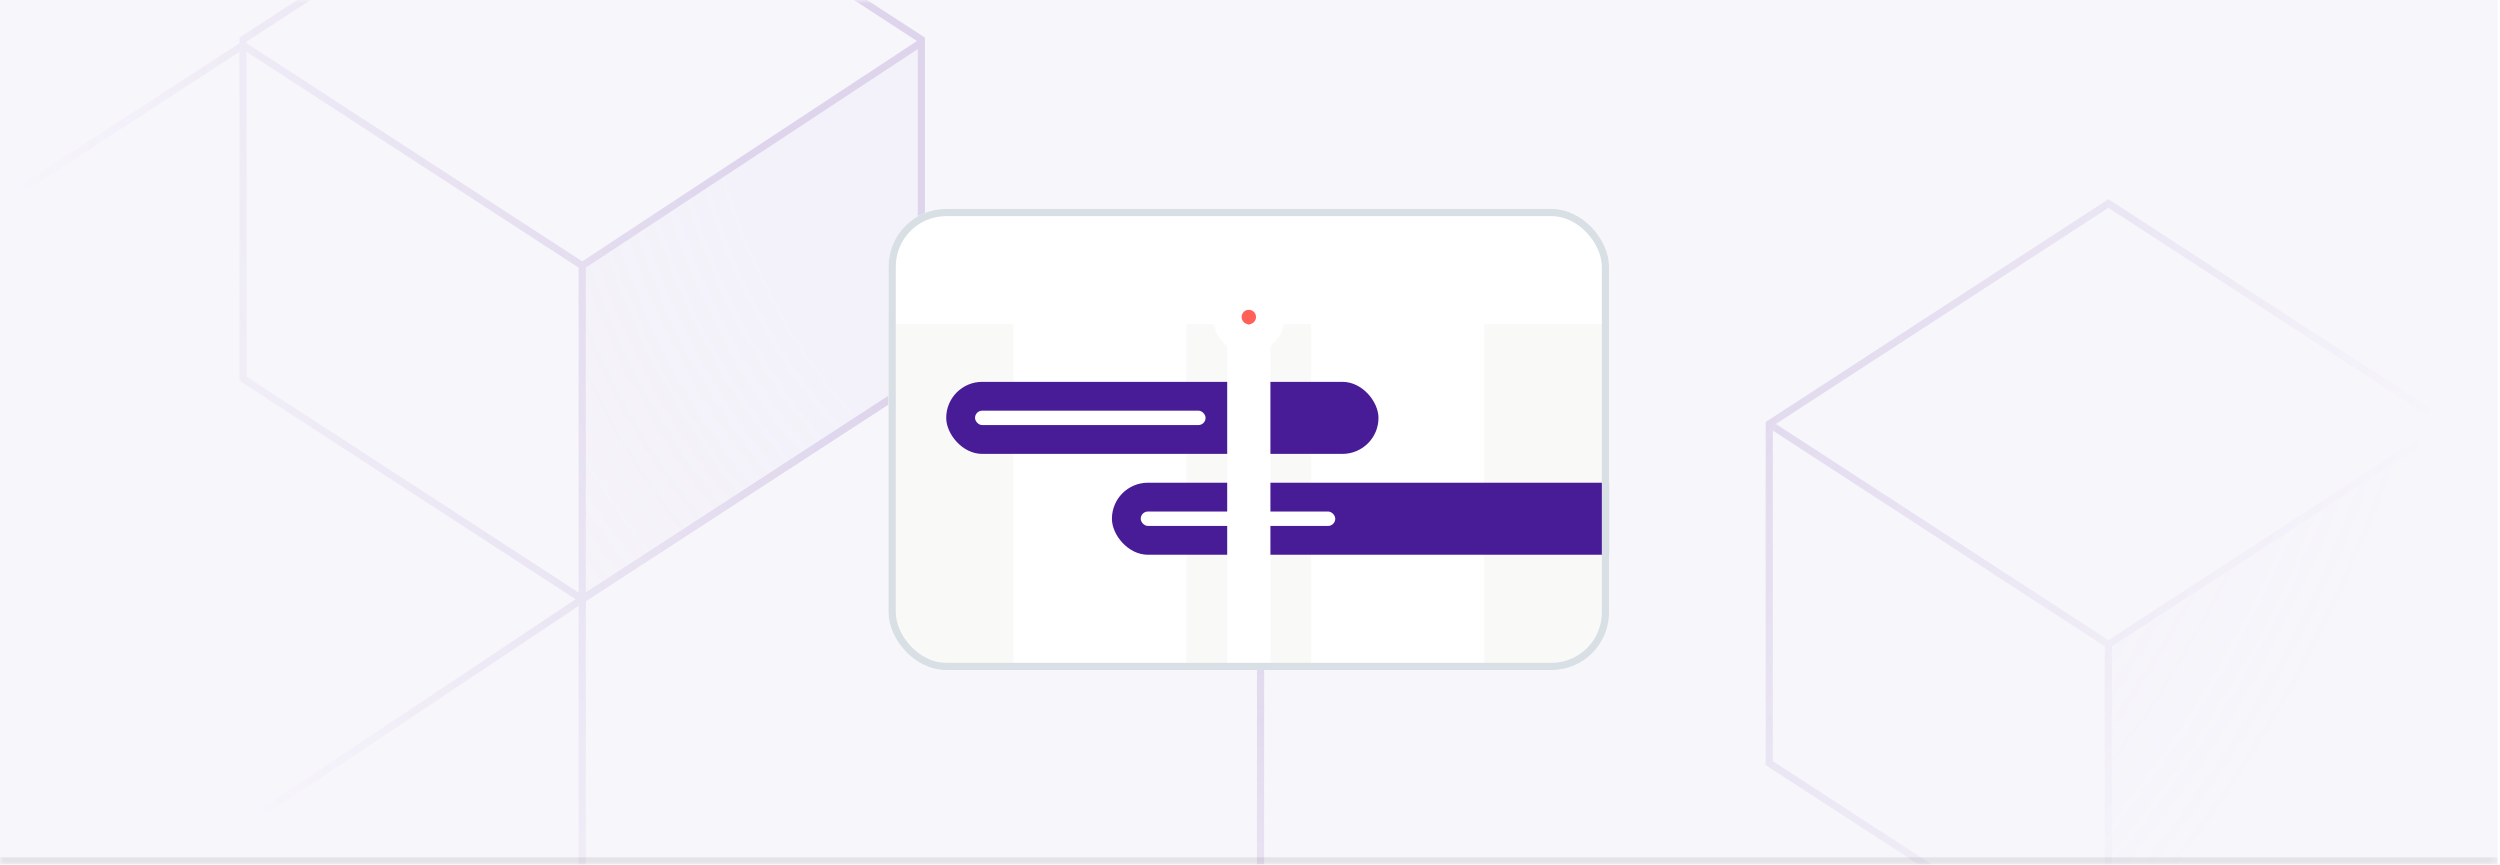 <svg width="347" height="120" viewBox="0 0 347 120" fill="none" xmlns="http://www.w3.org/2000/svg">
<g clip-path="url(#clip0_1657_13133)">
<mask id="path-1-inside-1_1657_13133" fill="white">
<path d="M0 0H346.667V120H0V0Z"/>
</mask>
<path d="M0 0H346.667V120H0V0Z" fill="#481B97" fill-opacity="0.04"/>
<mask id="mask0_1657_13133" style="mask-type:alpha" maskUnits="userSpaceOnUse" x="0" y="0" width="346" height="189">
<rect width="346" height="188.299" fill="url(#paint0_radial_1657_13133)"/>
</mask>
<g mask="url(#mask0_1657_13133)">
<path d="M127.885 5.885L80.811 36.876V83.166L127.885 52.567V5.885Z" fill="#DED5EC" fill-opacity="0.16"/>
<path d="M80.809 -25.105L33.734 5.493L33.734 52.568L80.809 83.167L127.884 52.568V5.493L80.809 -25.105Z" stroke="#DED5EC"/>
<path d="M127.885 52.568L80.811 83.167V129.457L127.885 160.84L174.96 129.457V83.167L127.885 52.568Z" stroke="#DED5EC"/>
<path d="M33.735 6.277L-13.34 36.876L-13.34 83.166L33.735 114.549L80.81 83.166V36.876L33.735 6.277Z" stroke="#DED5EC"/>
<path d="M80.811 36.876L127.885 5.885" stroke="#DED5EC"/>
<path d="M339.721 59.236L292.646 89.443V136.518L339.721 105.919V59.236Z" fill="#DED5EC" fill-opacity="0.16"/>
<path d="M292.647 28.246L245.572 58.845V105.92L292.647 136.518L339.722 105.92V58.845L292.647 28.246Z" stroke="#DED5EC"/>
<path d="M339.721 58.846L292.646 89.444V136.519L339.721 167.902L386.796 136.519V89.444L339.721 58.846Z" stroke="#DED5EC"/>
<path d="M292.647 89.444L245.572 58.846" stroke="#DED5EC"/>
</g>
<g filter="url(#filter0_d_1657_13133)">
<g clip-path="url(#clip1_1657_13133)">
<rect x="123.334" y="28" width="100" height="64" rx="8" fill="white"/>
<g filter="url(#filter1_i_1657_13133)">
<rect width="150" height="16" transform="translate(98.334 28)" fill="white"/>
</g>
<g clip-path="url(#clip2_1657_13133)">
<rect x="123.334" y="44" width="17.333" height="47" fill="#F9F9F8"/>
<rect x="164.668" y="44" width="17.333" height="47" fill="#F9F9F8"/>
<rect x="206" y="44" width="17.333" height="47" fill="#F9F9F8"/>
<rect x="131.334" y="52" width="60" height="10" rx="5" fill="#481B97"/>
<rect x="135.334" y="56" width="32" height="2" rx="1" fill="white"/>
<rect x="154.334" y="66" width="111" height="10" rx="5" fill="#481B97"/>
<rect x="158.334" y="70" width="27" height="2" rx="1" fill="white"/>
</g>
<mask id="path-22-outside-2_1657_13133" maskUnits="userSpaceOnUse" x="168.334" y="38" width="10" height="56" fill="black">
<rect fill="white" x="168.334" y="38" width="10" height="56"/>
<path fill-rule="evenodd" clip-rule="evenodd" d="M174.334 45.829C175.499 45.417 176.334 44.306 176.334 43C176.334 41.343 174.991 40 173.334 40C171.677 40 170.334 41.343 170.334 43C170.334 44.306 171.169 45.417 172.334 45.829V92H174.334V45.829Z"/>
</mask>
<path fill-rule="evenodd" clip-rule="evenodd" d="M174.334 45.829C175.499 45.417 176.334 44.306 176.334 43C176.334 41.343 174.991 40 173.334 40C171.677 40 170.334 41.343 170.334 43C170.334 44.306 171.169 45.417 172.334 45.829V92H174.334V45.829Z" fill="#FF6159"/>
<path d="M174.334 45.829L173.667 43.944L172.334 44.415V45.829H174.334ZM172.334 45.829H174.334V44.415L173 43.944L172.334 45.829ZM172.334 92H170.334V94H172.334V92ZM174.334 92V94H176.334V92H174.334ZM174.334 43C174.334 43.432 174.059 43.805 173.667 43.944L175 47.715C176.94 47.029 178.334 45.18 178.334 43H174.334ZM173.334 42C173.886 42 174.334 42.448 174.334 43H178.334C178.334 40.239 176.095 38 173.334 38V42ZM172.334 43C172.334 42.448 172.782 42 173.334 42V38C170.573 38 168.334 40.239 168.334 43H172.334ZM173 43.944C172.609 43.805 172.334 43.432 172.334 43H168.334C168.334 45.18 169.728 47.029 171.667 47.715L173 43.944ZM174.334 92V45.829H170.334V92H174.334ZM174.334 90H172.334V94H174.334V90ZM172.334 45.829V92H176.334V45.829H172.334Z" fill="white" mask="url(#path-22-outside-2_1657_13133)"/>
</g>
<rect x="123.834" y="28.5" width="99" height="63" rx="7.5" stroke="#D8DFE5"/>
</g>
</g>
<path d="M346.667 119H0V121H346.667V119Z" fill="black" fill-opacity="0.08" mask="url(#path-1-inside-1_1657_13133)"/>
<defs>
<filter id="filter0_d_1657_13133" x="123.334" y="28" width="100" height="65" filterUnits="userSpaceOnUse" color-interpolation-filters="sRGB">
<feFlood flood-opacity="0" result="BackgroundImageFix"/>
<feColorMatrix in="SourceAlpha" type="matrix" values="0 0 0 0 0 0 0 0 0 0 0 0 0 0 0 0 0 0 127 0" result="hardAlpha"/>
<feOffset dy="1"/>
<feComposite in2="hardAlpha" operator="out"/>
<feColorMatrix type="matrix" values="0 0 0 0 0.067 0 0 0 0 0.094 0 0 0 0 0.11 0 0 0 0.08 0"/>
<feBlend mode="normal" in2="BackgroundImageFix" result="effect1_dropShadow_1657_13133"/>
<feBlend mode="normal" in="SourceGraphic" in2="effect1_dropShadow_1657_13133" result="shape"/>
</filter>
<filter id="filter1_i_1657_13133" x="98.334" y="28" width="150" height="16" filterUnits="userSpaceOnUse" color-interpolation-filters="sRGB">
<feFlood flood-opacity="0" result="BackgroundImageFix"/>
<feBlend mode="normal" in="SourceGraphic" in2="BackgroundImageFix" result="shape"/>
<feColorMatrix in="SourceAlpha" type="matrix" values="0 0 0 0 0 0 0 0 0 0 0 0 0 0 0 0 0 0 127 0" result="hardAlpha"/>
<feOffset dy="-1"/>
<feComposite in2="hardAlpha" operator="arithmetic" k2="-1" k3="1"/>
<feColorMatrix type="matrix" values="0 0 0 0 0.847 0 0 0 0 0.875 0 0 0 0 0.898 0 0 0 1 0"/>
<feBlend mode="normal" in2="shape" result="effect1_innerShadow_1657_13133"/>
</filter>
<radialGradient id="paint0_radial_1657_13133" cx="0" cy="0" r="1" gradientUnits="userSpaceOnUse" gradientTransform="translate(173.499 7.40228e-06) rotate(90.032) scale(188.299 173.499)">
<stop offset="0.42" stop-color="#D9D9D9"/>
<stop offset="1" stop-color="#D9D9D9" stop-opacity="0"/>
</radialGradient>
<clipPath id="clip0_1657_13133">
<path d="M0 0H346.667V120H0V0Z" fill="white"/>
</clipPath>
<clipPath id="clip1_1657_13133">
<rect x="123.334" y="28" width="100" height="64" rx="8" fill="white"/>
</clipPath>
<clipPath id="clip2_1657_13133">
<rect width="100" height="48" fill="white" transform="translate(123.334 44)"/>
</clipPath>
</defs>
</svg>
